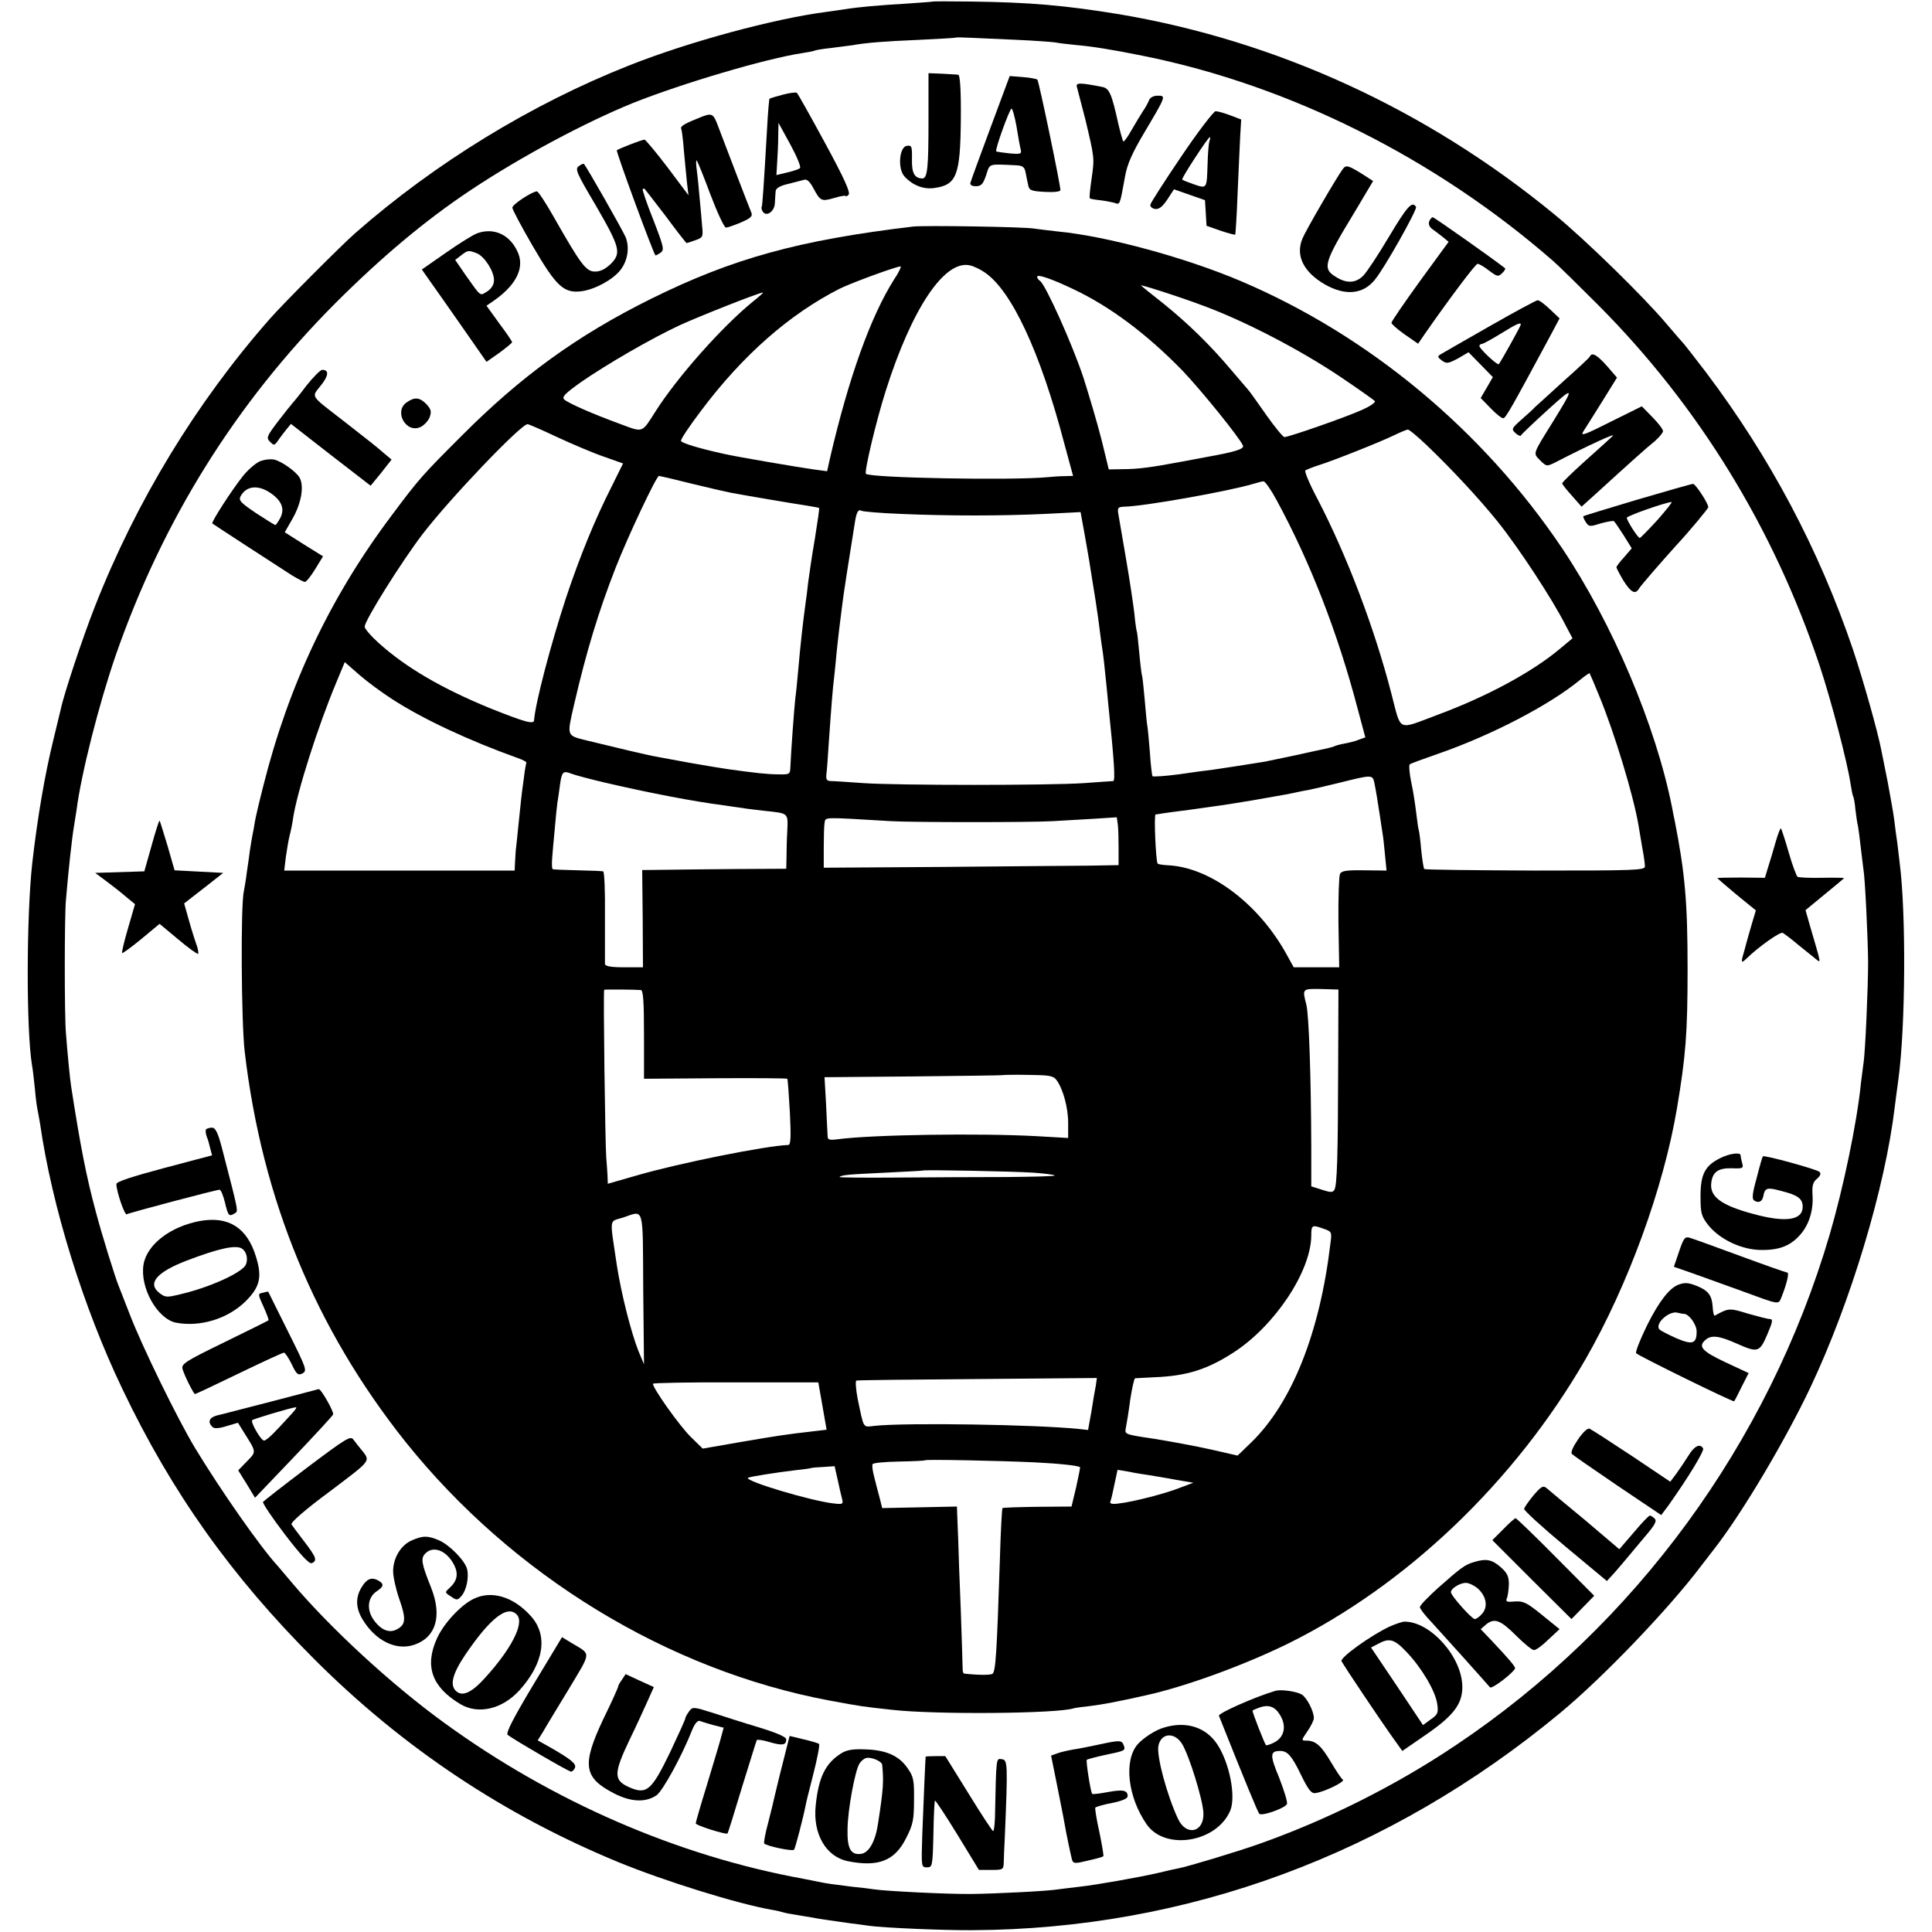 <?xml version="1.0" standalone="no"?>
<!DOCTYPE svg PUBLIC "-//W3C//DTD SVG 20010904//EN"
 "http://www.w3.org/TR/2001/REC-SVG-20010904/DTD/svg10.dtd">
<svg version="1.0" xmlns="http://www.w3.org/2000/svg"
 width="747pt" height="747pt" viewBox="0 0 747 747"
 preserveAspectRatio="xMidYMid meet">
<g transform="translate(0,747) scale(0.1,-0.1)"
fill="#000000" stroke="none">
<path d="M3607 7464 c-1 -1 -47 -4 -102 -8 -116 -7 -184 -13 -240 -22 -22 -3
-53 -8 -70 -10 -201 -26 -530 -115 -760 -206 -380 -150 -752 -378 -1060 -648
-55 -48 -281 -275 -331 -332 -285 -324 -517 -705 -677 -1113 -47 -119 -120
-339 -132 -397 -2 -9 -15 -63 -29 -120 -32 -130 -61 -298 -81 -473 -23 -205
-24 -647 -1 -785 3 -14 7 -54 11 -90 3 -36 8 -72 10 -80 2 -8 6 -33 10 -55 46
-320 167 -710 318 -1025 191 -401 423 -726 742 -1045 341 -341 732 -602 1176
-785 178 -73 457 -160 592 -184 15 -2 35 -7 45 -10 9 -3 33 -7 52 -10 19 -3
46 -8 60 -10 29 -6 76 -12 145 -22 27 -3 61 -8 75 -10 57 -8 293 -18 400 -17
831 4 1611 293 2270 838 167 138 421 403 547 570 13 17 37 48 54 70 107 138
273 418 369 621 156 330 289 772 326 1084 2 19 9 67 14 106 28 205 30 646 5
838 -2 17 -6 51 -9 76 -4 25 -9 65 -12 90 -3 25 -15 90 -25 145 -11 55 -22
111 -25 125 -14 72 -70 271 -110 390 -131 385 -319 740 -566 1068 -45 59 -84
109 -87 112 -3 3 -33 37 -65 75 -88 105 -317 329 -436 426 -494 406 -1073 671
-1683 774 -208 34 -344 46 -571 49 -81 1 -148 1 -149 0z m323 -148 c69 -3 136
-8 150 -10 14 -3 50 -7 80 -10 59 -5 137 -17 260 -42 567 -114 1130 -396 1585
-793 22 -19 101 -97 176 -172 387 -389 677 -862 854 -1391 45 -135 108 -376
120 -458 4 -24 8 -47 11 -51 2 -4 6 -26 8 -50 3 -24 7 -53 10 -64 2 -11 7 -49
11 -85 4 -36 9 -72 10 -82 6 -30 17 -260 18 -357 0 -98 -11 -353 -18 -393 -2
-13 -6 -48 -10 -78 -15 -151 -68 -404 -121 -585 -237 -805 -752 -1509 -1444
-1972 -235 -158 -500 -290 -763 -383 -85 -30 -274 -87 -311 -94 -12 -2 -43 -9
-71 -16 -82 -19 -247 -48 -311 -55 -32 -4 -69 -8 -82 -10 -40 -7 -244 -17
-337 -18 -90 -1 -332 11 -376 18 -13 2 -51 7 -84 10 -81 10 -95 12 -130 19
-16 3 -43 9 -60 12 -484 88 -968 298 -1385 601 -206 149 -442 367 -590 542
-25 30 -50 59 -55 65 -66 71 -220 291 -320 456 -68 112 -208 399 -254 520 -18
47 -37 94 -41 105 -13 30 -67 204 -89 288 -37 136 -61 260 -96 487 -4 24 -14
125 -20 205 -6 63 -6 454 0 515 9 111 24 245 31 285 3 17 7 45 10 63 18 141
87 411 151 597 182 523 463 974 848 1361 179 179 349 322 525 439 194 129 441
261 628 337 191 76 515 172 656 193 21 3 41 7 45 9 3 2 31 7 61 10 30 4 69 9
85 11 57 10 120 15 260 21 77 4 141 7 142 9 2 1 27 0 55 -1 29 -1 109 -5 178
-8z"/>
<path d="M3590 7006 c0 -187 -4 -226 -24 -226 -30 1 -41 20 -40 74 1 51 -1 55
-20 52 -29 -4 -36 -88 -9 -118 31 -34 73 -51 115 -45 87 12 101 48 103 265 1
113 -3 172 -10 173 -5 1 -34 2 -62 4 l-53 2 0 -181z"/>
<path d="M3830 6977 c-41 -110 -76 -206 -78 -214 -2 -8 6 -13 21 -13 21 0 28
8 40 43 15 46 6 43 114 38 26 -1 34 -6 38 -26 3 -14 7 -36 10 -49 4 -22 11
-25 65 -28 36 -2 60 1 60 7 0 22 -83 420 -89 427 -3 3 -29 8 -56 10 l-51 4
-74 -199z m100 6 c6 -38 13 -77 16 -89 5 -19 2 -21 -43 -17 -26 3 -50 6 -51 8
-6 6 52 165 59 165 4 0 12 -30 19 -67z"/>
<path d="M4164 7133 c5 -19 25 -97 32 -123 36 -151 36 -151 25 -228 -6 -41
-10 -77 -7 -79 2 -2 19 -5 38 -7 19 -2 44 -7 56 -10 23 -8 21 -13 42 102 8 46
27 90 76 172 83 140 83 140 50 140 -16 0 -29 -7 -33 -17 -4 -10 -14 -29 -24
-43 -9 -14 -29 -47 -44 -73 -15 -27 -29 -46 -32 -44 -2 3 -11 34 -19 68 -26
118 -35 138 -63 143 -86 17 -103 17 -97 -1z"/>
<path d="M3027 7104 c-27 -7 -50 -14 -52 -16 -1 -2 -6 -52 -9 -113 -13 -225
-18 -300 -21 -305 -2 -3 0 -12 4 -18 14 -22 46 0 47 33 1 17 2 37 3 46 1 11
17 21 49 28 26 7 54 14 62 16 10 3 22 -8 35 -33 27 -50 31 -52 82 -37 23 7 43
10 43 7 0 -3 5 -1 11 5 8 8 -16 62 -91 200 -56 103 -105 191 -109 194 -3 3
-28 0 -54 -7z m66 -284 c-4 -4 -27 -12 -50 -17 l-41 -10 3 51 c2 28 4 74 4
101 l1 50 46 -84 c25 -46 42 -87 37 -91z"/>
<path d="M4568 6866 c-65 -96 -119 -180 -120 -187 -2 -7 6 -15 18 -17 15 -2
28 8 47 36 l26 40 60 -21 60 -21 3 -49 3 -50 54 -19 c30 -10 56 -17 57 -15 1
1 6 72 9 157 4 85 8 185 10 221 l4 67 -42 16 c-24 9 -49 16 -57 16 -8 -1 -68
-79 -132 -174z m108 57 c-3 -10 -6 -49 -7 -88 -3 -95 -2 -95 -52 -78 -23 8
-44 16 -46 19 -4 4 100 164 107 164 2 0 1 -8 -2 -17z"/>
<path d="M2695 7011 c-51 -20 -66 -31 -61 -39 2 -4 7 -41 10 -82 4 -41 9 -97
12 -125 l6 -50 -81 108 c-45 59 -85 107 -89 107 -10 0 -100 -35 -107 -41 -4
-5 140 -396 149 -406 1 -2 10 3 20 10 15 11 13 21 -28 127 -25 62 -43 116 -41
119 3 2 7 2 8 0 2 -2 39 -50 82 -106 42 -57 78 -103 80 -103 1 0 16 5 33 11
29 10 31 13 27 52 -2 23 -6 74 -10 112 -3 39 -8 87 -11 108 -3 20 -3 37 -1 37
3 0 26 -58 53 -130 27 -71 54 -130 61 -130 6 0 32 9 58 20 37 16 46 24 40 38
-12 29 -106 274 -127 330 -21 57 -24 58 -83 33z"/>
<path d="M2237 6827 c-14 -11 -7 -27 64 -147 97 -167 102 -188 61 -230 -21
-20 -40 -30 -61 -30 -35 0 -54 25 -161 213 -30 53 -59 97 -64 97 -18 0 -96
-51 -95 -63 0 -7 35 -73 78 -147 92 -158 121 -185 190 -176 52 7 121 45 150
82 28 36 36 87 20 127 -12 28 -151 272 -161 283 -3 2 -12 -2 -21 -9z"/>
<path d="M5193 6818 c-21 -27 -144 -238 -157 -270 -28 -66 4 -130 87 -178 79
-45 149 -38 194 20 37 45 164 271 158 280 -15 24 -34 3 -105 -116 -41 -69 -86
-137 -99 -150 -28 -28 -62 -31 -102 -7 -58 34 -53 53 71 257 l69 116 -40 26
c-55 34 -64 37 -76 22z"/>
<path d="M5526 6614 c-4 -10 1 -22 11 -29 10 -7 28 -21 41 -31 l23 -19 -111
-152 c-60 -83 -110 -156 -110 -161 0 -5 23 -25 51 -45 l52 -36 26 38 c94 135
196 271 204 271 6 0 26 -12 44 -26 32 -24 36 -25 51 -10 9 8 14 17 11 19 -44
35 -274 197 -279 197 -4 0 -11 -7 -14 -16z"/>
<path d="M3530 6594 c-443 -53 -697 -123 -1014 -280 -284 -141 -501 -298 -731
-529 -152 -152 -164 -165 -270 -307 -237 -315 -398 -654 -496 -1043 -17 -66
-32 -131 -34 -145 -2 -14 -6 -36 -9 -50 -3 -14 -7 -41 -10 -60 -2 -19 -8 -57
-12 -85 -3 -27 -9 -59 -11 -70 -13 -52 -10 -507 3 -620 67 -573 274 -1073 622
-1510 414 -517 1014 -883 1639 -1000 123 -23 132 -24 243 -36 167 -19 640 -15
702 6 7 2 36 6 65 9 42 5 107 17 213 41 154 34 376 115 548 199 459 226 879
627 1152 1100 164 285 302 662 354 971 34 203 41 290 41 540 0 258 -10 369
-50 573 -3 12 -7 34 -10 50 -63 317 -230 711 -425 1002 -307 457 -748 823
-1242 1033 -214 91 -519 174 -708 192 -36 4 -76 9 -90 11 -34 7 -427 13 -470
8z m277 -177 c104 -70 215 -308 307 -658 l35 -129 -32 -1 c-18 0 -48 -2 -67
-4 -136 -13 -686 -3 -702 13 -7 8 40 206 77 322 101 318 227 506 325 484 14
-3 40 -15 57 -27z m-351 -29 c-90 -143 -174 -377 -246 -686 l-12 -54 -52 7
c-51 7 -300 49 -346 60 -97 21 -164 42 -167 50 -2 6 33 58 77 116 161 215 342
374 537 473 47 23 216 85 235 86 4 0 -7 -24 -26 -52z m694 -36 c142 -67 285
-174 423 -316 75 -79 221 -260 233 -289 5 -13 -29 -24 -141 -44 -11 -2 -54
-10 -96 -18 -117 -22 -169 -29 -228 -29 l-54 -1 -28 115 c-16 63 -48 171 -70
240 -42 127 -147 361 -168 374 -6 4 -11 11 -11 16 0 11 54 -7 140 -48z m505
-65 c157 -58 369 -168 523 -271 73 -49 135 -93 138 -97 3 -5 -19 -20 -48 -33
-61 -28 -285 -106 -302 -106 -6 1 -38 40 -71 87 -33 47 -64 91 -70 97 -5 6
-35 41 -65 76 -81 96 -165 178 -260 255 -47 37 -87 69 -88 71 -10 7 145 -42
243 -79z m-1745 16 c-120 -98 -291 -291 -375 -423 -55 -86 -46 -83 -138 -49
-109 40 -199 80 -215 94 -11 10 2 23 65 68 100 69 267 166 380 219 74 34 306
126 323 127 3 0 -15 -16 -40 -36z m-758 -522 c58 -27 140 -62 181 -76 l76 -27
-43 -87 c-68 -134 -124 -273 -177 -431 -60 -183 -119 -408 -124 -475 -1 -17
-38 -6 -166 45 -189 77 -330 159 -436 255 -29 26 -53 54 -53 62 0 24 143 252
224 358 106 138 380 425 406 425 4 0 55 -22 112 -49z m3365 -33 c99 -95 203
-207 273 -294 82 -102 213 -302 263 -401 l27 -51 -48 -40 c-108 -91 -285 -186
-474 -256 -158 -59 -139 -68 -178 81 -65 253 -172 534 -285 752 -31 58 -52
108 -48 112 5 3 26 12 48 19 61 19 244 92 295 117 25 12 49 22 53 22 5 1 38
-27 74 -61z m-2843 -148 c66 -16 135 -32 151 -35 75 -14 254 -44 295 -50 25
-4 46 -8 47 -9 2 -1 -6 -54 -16 -117 -11 -63 -22 -139 -26 -169 -3 -30 -8 -66
-10 -80 -10 -73 -20 -159 -30 -275 -3 -33 -7 -76 -10 -95 -4 -36 -17 -211 -19
-265 -1 -29 -3 -30 -46 -29 -41 0 -87 5 -195 20 -22 3 -87 14 -145 24 -58 11
-116 21 -130 24 -31 5 -169 38 -267 62 -84 21 -82 14 -53 141 47 203 94 358
160 527 46 118 158 356 168 356 2 0 59 -13 126 -30z m2261 -62 c131 -241 237
-514 314 -807 l30 -112 -25 -9 c-14 -6 -39 -12 -56 -15 -17 -3 -34 -8 -38 -10
-3 -2 -17 -6 -31 -9 -13 -3 -67 -14 -119 -26 -52 -11 -106 -22 -120 -25 -48
-8 -165 -26 -200 -31 -19 -2 -79 -10 -133 -18 -54 -7 -99 -10 -101 -7 -2 3 -7
45 -10 92 -4 47 -8 96 -11 110 -2 13 -6 60 -10 104 -4 44 -8 82 -10 85 -1 3
-6 41 -10 85 -4 44 -8 82 -10 85 -1 3 -6 33 -9 68 -4 34 -18 129 -32 210 -14
81 -27 159 -30 175 -4 24 -1 27 23 28 75 1 405 60 498 88 17 5 35 10 40 10 6
1 29 -32 50 -71z m-1453 -55 c185 -8 389 -8 559 0 l137 7 16 -88 c8 -48 18
-100 20 -117 19 -116 28 -175 32 -205 9 -72 15 -116 19 -140 2 -14 6 -51 9
-82 4 -32 8 -82 11 -110 23 -220 28 -298 19 -298 -5 0 -56 -4 -114 -8 -135 -9
-714 -9 -850 0 -58 4 -115 8 -126 8 -16 0 -21 5 -19 24 2 14 6 66 9 118 10
144 16 220 21 258 2 19 7 64 10 100 4 36 8 76 10 90 2 14 6 50 10 80 5 45 27
185 51 334 6 37 13 48 25 41 5 -3 73 -9 151 -12z m-1966 -716 c120 -78 299
-161 486 -228 20 -7 35 -15 33 -18 -1 -3 -6 -28 -9 -56 -4 -27 -9 -66 -11 -85
-2 -19 -7 -66 -11 -105 -4 -38 -8 -81 -10 -95 -1 -14 -2 -36 -3 -50 l-1 -26
-446 0 -445 0 6 51 c4 27 10 66 15 85 5 19 11 49 13 65 15 102 97 359 168 528
l32 77 56 -49 c31 -27 88 -69 127 -94z m4667 13 c60 -145 133 -387 152 -500 3
-19 10 -59 15 -89 6 -30 10 -62 10 -71 0 -15 -39 -16 -424 -16 -233 1 -427 3
-429 6 -3 3 -8 36 -12 74 -3 38 -8 72 -9 75 -2 3 -6 33 -10 66 -4 33 -12 88
-20 123 -7 35 -9 65 -5 67 4 3 53 21 108 40 210 73 432 189 550 286 19 16 36
27 37 26 1 -1 18 -40 37 -87z m-3848 -335 c171 -40 347 -74 465 -89 25 -4 56
-8 70 -10 14 -3 52 -7 85 -11 95 -10 92 -7 89 -78 -2 -34 -3 -81 -3 -104 l-1
-42 -187 -1 c-104 -1 -229 -2 -279 -3 l-91 -1 2 -188 1 -188 -73 0 c-51 0 -73
4 -74 13 0 6 0 90 0 185 1 94 -2 173 -7 173 -4 1 -47 3 -97 4 -49 1 -93 3 -97
4 -4 0 -5 20 -3 44 2 23 6 74 10 112 3 39 8 84 10 100 3 17 7 47 10 69 7 52
12 57 43 45 15 -6 72 -21 127 -34z m2979 -2 c7 -35 13 -73 22 -132 4 -25 8
-55 10 -66 2 -10 6 -47 9 -80 l6 -61 -86 1 c-69 1 -88 -2 -94 -14 -4 -9 -7
-94 -6 -188 l3 -173 -88 0 -88 0 -32 58 c-107 189 -288 325 -447 336 -24 1
-45 4 -47 7 -7 7 -15 189 -8 190 4 0 16 2 27 4 11 2 58 8 105 14 109 15 137
19 240 36 132 23 143 25 170 31 14 3 37 8 51 10 14 3 68 15 120 28 124 31 126
31 133 -1z m-1869 -148 c90 -5 540 -5 625 0 36 2 106 6 156 9 l92 6 4 -28 c2
-15 3 -56 3 -92 l0 -65 -110 -2 c-60 0 -317 -3 -570 -5 l-460 -3 0 75 c0 41 1
85 3 97 5 25 -15 24 257 8z m-967 -653 c9 -2 12 -44 12 -173 l0 -170 275 2
c151 1 277 0 279 -2 2 -2 6 -61 10 -130 5 -98 3 -126 -6 -126 -88 -3 -425 -71
-583 -117 l-115 -33 -1 31 c-1 17 -3 49 -5 71 -4 45 -12 644 -8 648 3 2 119 1
142 -1z m2696 -287 c-1 -360 -4 -469 -15 -486 -6 -10 -15 -10 -48 1 l-41 13 0
151 c-1 275 -9 510 -19 551 -16 63 -17 62 57 61 l67 -2 -1 -289z m-1089 -61
c25 -34 45 -106 45 -166 l0 -58 -122 7 c-221 12 -634 6 -770 -12 -31 -4 -38
-2 -38 12 -1 10 -3 65 -6 123 l-6 105 343 3 c189 2 344 4 345 5 1 1 46 2 98 1
83 -1 98 -3 111 -20z m-91 -358 c44 -3 82 -8 84 -11 3 -3 -82 -5 -189 -6 -107
0 -296 -1 -421 -2 -124 -1 -224 0 -222 2 7 8 32 10 179 17 77 4 141 7 142 8 5
4 349 -3 427 -8z m-1507 -449 l3 -292 -21 50 c-29 73 -67 223 -84 333 -28 189
-31 167 23 184 84 28 77 53 79 -275z m2631 232 c31 -11 32 -12 26 -57 -41
-346 -149 -616 -306 -769 l-53 -51 -105 24 c-58 13 -156 31 -218 41 -114 17
-114 17 -109 42 3 14 11 63 17 109 7 45 15 82 19 83 3 0 38 2 76 4 124 5 203
30 305 96 159 103 299 313 300 452 0 41 3 42 48 26z m-881 -606 c-3 -15 -11
-60 -17 -100 l-13 -72 -36 4 c-167 17 -666 25 -789 12 -47 -5 -41 -14 -66 105
-7 37 -9 69 -5 70 5 2 216 4 470 6 l460 4 -4 -29z m-1057 -79 l16 -92 -51 -6
c-106 -12 -144 -18 -284 -42 l-144 -25 -44 43 c-45 43 -154 198 -148 208 2 3
147 6 321 5 l318 0 16 -91z m818 -218 c102 -5 172 -13 178 -19 1 -1 -6 -36
-15 -77 l-18 -75 -132 -1 c-72 -1 -133 -3 -135 -5 -2 -2 -7 -92 -10 -199 -12
-362 -16 -434 -29 -442 -9 -5 -55 -5 -109 1 -4 1 -6 9 -6 19 0 9 -3 109 -7
222 -5 113 -9 237 -10 275 -2 39 -3 84 -4 100 l-1 30 -144 -3 -145 -3 -10 40
c-6 23 -16 59 -21 81 -6 22 -9 44 -6 49 3 5 49 9 103 10 54 1 99 3 100 5 4 4
294 -2 421 -8z m-759 -68 c6 -29 14 -63 17 -74 5 -20 2 -21 -33 -17 -84 9
-343 86 -331 99 4 4 111 21 188 30 30 3 56 7 57 8 2 1 22 3 46 4 l44 3 12 -53z
m1206 18 c22 -4 69 -11 104 -18 l65 -11 -48 -18 c-56 -23 -185 -56 -239 -62
-27 -4 -37 -1 -34 7 3 6 10 37 16 67 l12 56 42 -7 c23 -5 60 -11 82 -14z"/>
<path d="M1845 6568 c-16 -6 -71 -40 -122 -76 l-92 -64 33 -47 c18 -25 74
-105 125 -178 l92 -132 50 35 c27 20 49 38 49 41 0 3 -22 36 -50 73 l-49 68
22 15 c89 60 125 127 101 187 -29 71 -92 102 -159 78z m-2 -77 c30 -12 67 -69
67 -104 0 -17 -9 -32 -25 -43 -30 -19 -24 -23 -81 57 l-44 64 22 17 c27 21 29
21 61 9z"/>
<path d="M5760 6209 c-96 -55 -182 -104 -190 -109 -13 -8 -12 -11 5 -24 18
-13 24 -12 62 8 l41 24 47 -48 47 -48 -23 -40 -24 -41 40 -41 c21 -22 43 -39
48 -37 10 3 30 38 176 309 l41 77 -37 35 c-21 20 -42 36 -48 35 -5 0 -89 -45
-185 -100z m120 6 c0 -6 -79 -147 -85 -153 -5 -6 -75 60 -75 70 0 4 4 8 9 8 5
0 38 18 72 39 63 39 79 46 79 36z"/>
<path d="M6148 6093 c-1 -5 -48 -48 -103 -97 -55 -50 -104 -95 -110 -100 -5
-6 -29 -28 -52 -48 -39 -35 -40 -37 -23 -53 10 -9 20 -13 21 -8 2 4 49 49 103
98 104 94 105 92 22 -43 -82 -132 -79 -123 -51 -152 24 -24 26 -24 58 -8 134
69 239 117 222 102 -11 -11 -59 -54 -108 -98 -48 -43 -87 -81 -87 -85 0 -3 17
-25 38 -48 l37 -42 50 45 c147 134 203 184 233 208 17 15 32 33 32 39 0 7 -18
31 -41 54 l-41 42 -121 -60 c-101 -51 -118 -57 -105 -37 8 12 41 65 73 116
l57 92 -38 44 c-37 42 -58 55 -66 39z"/>
<path d="M1184 5978 c-26 -35 -51 -65 -54 -68 -3 -3 -27 -33 -54 -68 -45 -59
-47 -65 -32 -80 15 -15 17 -15 30 3 7 11 22 30 32 43 l19 23 154 -120 154
-119 41 50 40 51 -31 26 c-35 30 -40 34 -158 126 -128 99 -121 88 -85 134 31
38 33 61 6 61 -7 0 -35 -28 -62 -62z"/>
<path d="M1572 5914 c-50 -35 -2 -121 54 -95 13 6 29 23 35 37 8 23 6 31 -12
51 -26 27 -46 29 -77 7z"/>
<path d="M1004 5686 c-17 -8 -46 -33 -65 -57 -43 -54 -123 -178 -118 -183 5
-4 249 -163 307 -200 23 -14 46 -26 51 -26 5 0 23 22 40 50 l30 49 -74 46 -74
47 32 56 c32 58 43 121 26 154 -13 24 -69 64 -99 71 -14 3 -39 0 -56 -7z m46
-125 c40 -29 51 -59 34 -93 -8 -15 -17 -28 -19 -28 -3 0 -37 21 -75 46 -59 40
-68 49 -60 65 23 42 70 46 120 10z"/>
<path d="M6330 5538 c-113 -34 -206 -62 -208 -64 -2 -1 2 -11 9 -22 12 -19 16
-19 57 -6 25 7 48 11 52 9 3 -2 20 -27 38 -55 l31 -50 -29 -34 c-17 -18 -30
-36 -30 -39 0 -4 12 -27 27 -52 29 -46 46 -55 60 -31 7 12 87 104 143 166 54
58 125 144 125 149 0 15 -50 91 -59 90 -6 0 -103 -28 -216 -61z m79 -78 c-35
-38 -66 -70 -69 -70 -7 0 -50 67 -50 78 0 7 144 58 173 61 5 1 -20 -30 -54
-69z"/>
<path d="M586 4200 l-28 -99 -95 -3 -95 -3 43 -32 c24 -18 59 -45 77 -61 l34
-28 -27 -93 c-15 -51 -25 -94 -23 -96 2 -2 35 22 74 54 l71 59 72 -60 c39 -33
74 -58 77 -56 2 3 0 16 -4 29 -5 13 -19 56 -30 95 l-20 71 76 59 75 59 -94 5
-94 5 -27 94 c-16 52 -29 96 -31 98 -2 1 -16 -42 -31 -97z"/>
<path d="M6865 4213 c-9 -32 -22 -76 -29 -97 l-12 -40 -92 1 c-51 0 -92 -1
-92 -2 0 -1 33 -30 74 -64 l75 -61 -15 -50 c-8 -28 -21 -72 -28 -100 -16 -53
-15 -57 6 -37 48 47 132 106 141 100 7 -4 35 -25 62 -48 28 -22 58 -47 67 -54
19 -14 22 -27 -26 137 l-15 53 74 61 c41 33 75 62 75 63 0 1 -39 2 -86 1 -47
-1 -89 1 -94 4 -4 3 -20 45 -34 94 -14 49 -28 91 -30 93 -2 3 -12 -22 -21 -54z"/>
<path d="M797 3104 c-3 -3 -2 -16 2 -28 5 -11 11 -33 14 -47 l7 -26 -185 -49
c-124 -33 -185 -53 -185 -62 0 -28 32 -122 40 -117 10 6 346 95 359 95 5 0 14
-22 21 -50 12 -52 16 -55 38 -41 14 8 15 2 -49 249 -16 62 -26 82 -39 82 -9 0
-19 -3 -23 -6z"/>
<path d="M6651 2992 c-59 -29 -76 -63 -76 -147 0 -66 3 -77 30 -112 46 -57
133 -97 209 -96 70 0 112 18 150 63 32 39 48 93 44 150 -2 35 1 49 17 62 13
11 17 20 10 27 -10 10 -214 66 -219 60 -2 -2 -13 -40 -24 -84 -17 -61 -19 -81
-9 -87 17 -11 31 -4 35 18 6 32 15 34 70 19 64 -16 82 -30 82 -61 0 -52 -65
-62 -190 -28 -127 34 -172 68 -163 124 6 40 28 54 79 53 43 -2 46 0 40 20 -3
12 -6 25 -6 30 0 13 -44 7 -79 -11z"/>
<path d="M773 2749 c-114 -21 -205 -91 -218 -168 -15 -89 53 -210 125 -225 94
-18 202 15 271 84 54 54 63 93 39 170 -34 113 -106 159 -217 139z m163 -107
c18 -12 24 -42 14 -63 -17 -31 -140 -87 -252 -113 -53 -13 -59 -13 -82 5 -47
37 -11 80 106 125 123 47 191 62 214 46z"/>
<path d="M6492 2631 l-20 -59 72 -25 c39 -14 123 -44 186 -67 156 -57 145 -56
159 -23 20 51 30 93 21 93 -5 0 -87 29 -182 64 -95 35 -183 67 -194 70 -19 6
-24 0 -42 -53z"/>
<path d="M6490 2503 c-35 -13 -75 -64 -121 -156 -27 -55 -46 -103 -43 -109 6
-9 375 -190 379 -186 2 2 15 27 29 56 l27 53 -90 42 c-91 43 -107 61 -76 87
22 19 53 15 118 -14 83 -37 90 -36 120 34 21 49 23 60 10 60 -8 0 -46 10 -85
21 -71 22 -74 22 -128 -8 -3 -2 -7 13 -8 34 -3 44 -16 62 -59 80 -34 14 -48
15 -73 6z m21 -113 c19 0 49 -41 49 -68 0 -48 -16 -53 -79 -26 -31 14 -60 29
-64 33 -22 22 38 76 71 65 8 -2 18 -4 23 -4z"/>
<path d="M1018 2472 c-22 -4 -22 -4 3 -59 11 -25 19 -46 17 -48 -2 -2 -79 -40
-171 -85 -152 -74 -167 -84 -161 -104 8 -27 43 -96 48 -96 3 0 79 36 170 80
91 44 169 80 174 80 4 0 18 -20 30 -45 19 -40 25 -44 42 -35 18 10 15 19 -57
163 -41 83 -76 152 -76 153 -1 0 -10 -1 -19 -4z"/>
<path d="M1045 2050 c-99 -25 -192 -50 -207 -53 -29 -8 -36 -25 -17 -44 7 -7
23 -7 55 3 l44 13 23 -37 c49 -78 49 -74 12 -112 l-34 -35 33 -53 32 -53 150
157 c82 86 150 160 152 165 4 10 -47 100 -56 98 -4 -1 -88 -23 -187 -49z m74
-56 c-18 -20 -46 -50 -61 -65 -15 -16 -32 -29 -37 -29 -12 0 -53 71 -46 79 6
5 145 47 169 50 6 0 -6 -15 -25 -35z"/>
<path d="M6101 1904 c-19 -28 -29 -50 -23 -56 5 -5 84 -60 177 -123 l168 -113
27 36 c76 107 141 213 135 222 -12 20 -34 9 -56 -27 -13 -21 -34 -52 -47 -70
l-24 -32 -149 100 c-83 55 -156 102 -163 105 -8 3 -26 -14 -45 -42z"/>
<path d="M1188 1796 c-91 -69 -168 -129 -171 -133 -3 -4 35 -61 84 -125 62
-81 94 -115 104 -112 23 9 18 23 -28 83 -24 31 -46 61 -50 67 -4 7 54 58 149
128 166 126 158 114 117 166 -7 8 -18 23 -26 33 -11 17 -26 8 -179 -107z"/>
<path d="M5929 1688 c-19 -23 -35 -46 -36 -52 -1 -6 70 -71 159 -145 l161
-134 31 34 c17 20 40 46 51 60 11 13 41 49 67 80 36 42 45 58 36 67 -7 7 -15
12 -19 12 -4 0 -32 -29 -62 -65 l-56 -65 -133 113 c-74 61 -141 117 -149 124
-13 10 -21 5 -50 -29z"/>
<path d="M5812 1557 l-42 -42 153 -153 153 -152 44 45 44 45 -149 150 c-82 83
-152 150 -155 150 -3 0 -25 -19 -48 -43z"/>
<path d="M1592 1514 c-42 -18 -72 -68 -72 -119 0 -22 11 -71 24 -108 27 -77
25 -99 -10 -117 -31 -17 -66 0 -94 44 -23 39 -16 81 16 103 29 19 30 29 5 43
-26 13 -44 5 -64 -29 -23 -39 -21 -79 4 -121 50 -84 131 -124 202 -99 83 29
107 111 64 220 -38 95 -41 114 -22 133 31 31 82 11 111 -45 17 -34 12 -61 -17
-88 -20 -18 -20 -18 5 -34 22 -15 25 -15 40 2 19 21 30 72 22 104 -8 33 -69
95 -110 112 -43 18 -61 18 -104 -1z"/>
<path d="M5698 1430 c-34 -10 -50 -22 -137 -99 -39 -35 -71 -68 -71 -75 0 -6
19 -31 43 -56 23 -25 82 -91 131 -145 49 -55 93 -104 97 -109 7 -8 88 54 97
73 2 6 -23 36 -92 109 l-41 43 22 19 c32 25 55 16 117 -46 30 -30 60 -54 67
-54 8 0 33 18 56 41 l43 40 -68 55 c-59 48 -72 54 -105 52 -31 -3 -36 -1 -31
12 4 8 7 32 8 54 0 31 -6 44 -32 67 -33 29 -56 34 -104 19z m16 -102 c33 -30
40 -70 17 -97 -10 -12 -23 -21 -29 -21 -11 0 -92 90 -92 104 0 14 33 35 57 36
12 0 33 -10 47 -22z"/>
<path d="M1831 1288 c-51 -25 -117 -97 -142 -154 -48 -107 -19 -187 91 -253
69 -41 161 -20 228 53 95 105 112 212 45 287 -68 76 -153 101 -222 67z m169
-63 c27 -33 -23 -131 -126 -244 -50 -55 -85 -71 -109 -51 -27 23 -17 66 34
142 97 143 165 196 201 153z"/>
<path d="M5373 1181 c-71 -33 -194 -121 -186 -134 15 -27 149 -226 190 -284
l45 -63 90 62 c108 74 143 120 142 187 -1 115 -124 252 -224 251 -8 0 -34 -9
-57 -19z m66 -99 c59 -62 111 -151 118 -200 5 -35 2 -41 -25 -60 l-30 -22
-100 150 -101 150 27 14 c44 24 63 19 111 -32z"/>
<path d="M2062 956 c-79 -132 -107 -187 -99 -194 28 -21 236 -142 245 -142 5
0 12 7 15 15 6 15 -14 32 -96 79 l-48 27 20 32 c10 18 55 92 100 166 89 149
88 132 10 179 l-36 22 -111 -184z"/>
<path d="M2405 976 c-8 -11 -15 -23 -15 -27 0 -4 -25 -60 -57 -125 -84 -178
-77 -227 41 -288 66 -34 123 -36 165 -7 24 18 97 150 138 254 10 24 21 36 29
33 7 -3 31 -10 52 -16 l40 -10 -13 -48 c-7 -26 -32 -107 -54 -181 -23 -74 -41
-137 -41 -141 0 -8 119 -45 123 -39 2 2 27 83 56 179 30 96 55 178 57 182 2 3
25 0 50 -8 49 -14 64 -12 64 11 0 9 -37 25 -102 45 -57 17 -138 43 -181 57
-76 24 -79 24 -92 7 -8 -11 -15 -23 -15 -27 0 -5 -27 -64 -59 -132 -72 -149
-91 -165 -159 -135 -60 27 -60 53 3 185 24 49 54 115 68 146 l25 56 -55 25
-54 25 -14 -21z"/>
<path d="M4930 932 c-78 -23 -220 -86 -217 -96 103 -259 150 -372 156 -379 10
-10 101 22 107 38 3 7 -11 52 -30 101 -37 89 -36 104 4 104 28 0 45 -19 80
-92 28 -57 40 -73 55 -71 32 3 119 45 107 52 -5 3 -26 34 -46 68 -38 64 -59
83 -95 83 -20 0 -20 1 4 36 14 20 25 43 25 51 0 27 -28 81 -48 92 -23 12 -81
20 -102 13z m16 -88 c31 -46 21 -93 -23 -113 -14 -7 -27 -10 -28 -9 -6 7 -55
132 -52 134 1 2 14 7 27 12 33 12 58 4 76 -24z"/>
<path d="M4499 790 c-33 -10 -79 -40 -101 -65 -53 -63 -38 -202 35 -308 71
-104 272 -71 324 53 22 55 -3 183 -50 255 -44 67 -121 92 -208 65z m71 -62
c28 -45 81 -217 83 -268 3 -75 -66 -91 -98 -23 -42 89 -84 243 -76 283 10 50
62 54 91 8z"/>
<path d="M3026 651 c-15 -58 -28 -115 -31 -126 -2 -11 -13 -56 -24 -99 -12
-44 -19 -81 -16 -84 10 -10 109 -31 115 -24 5 5 38 134 45 172 0 3 13 56 29
118 16 62 26 115 23 119 -3 3 -30 11 -60 18 l-54 13 -27 -107z"/>
<path d="M4245 724 c-33 -7 -77 -16 -99 -19 -21 -4 -48 -10 -60 -15 l-22 -8
23 -114 c12 -62 25 -124 27 -138 10 -58 27 -136 31 -151 5 -15 12 -15 61 -3
31 7 58 14 60 17 2 2 -5 43 -15 92 -11 49 -18 92 -16 96 3 3 32 12 65 18 39 8
60 17 60 26 0 23 -17 27 -77 16 -31 -6 -58 -9 -60 -7 -6 6 -25 127 -21 132 3
2 35 11 73 19 76 16 78 16 69 39 -7 18 -16 18 -99 0z"/>
<path d="M3253 691 c-61 -38 -88 -92 -99 -201 -12 -110 39 -198 123 -216 119
-24 183 1 227 90 26 51 30 70 30 146 1 76 -2 91 -24 122 -32 48 -81 71 -161
74 -50 2 -73 -1 -96 -15z m158 -45 c6 -64 5 -90 -16 -226 -10 -69 -35 -114
-66 -118 -40 -5 -54 21 -52 97 1 75 29 225 46 252 6 10 18 20 27 22 20 4 60
-13 61 -27z"/>
<path d="M3579 678 c-1 -5 -8 -170 -13 -300 -4 -127 -4 -128 18 -128 21 0 22
4 25 127 1 71 4 129 6 131 2 2 41 -57 87 -132 l83 -136 48 0 c44 0 47 1 48 28
0 15 2 59 4 97 12 287 11 300 -11 303 -23 3 -22 14 -27 -225 -1 -29 -4 -53 -7
-53 -3 0 -46 65 -95 145 l-90 145 -37 0 c-21 0 -38 -1 -39 -2z"/>
</g>
</svg>
